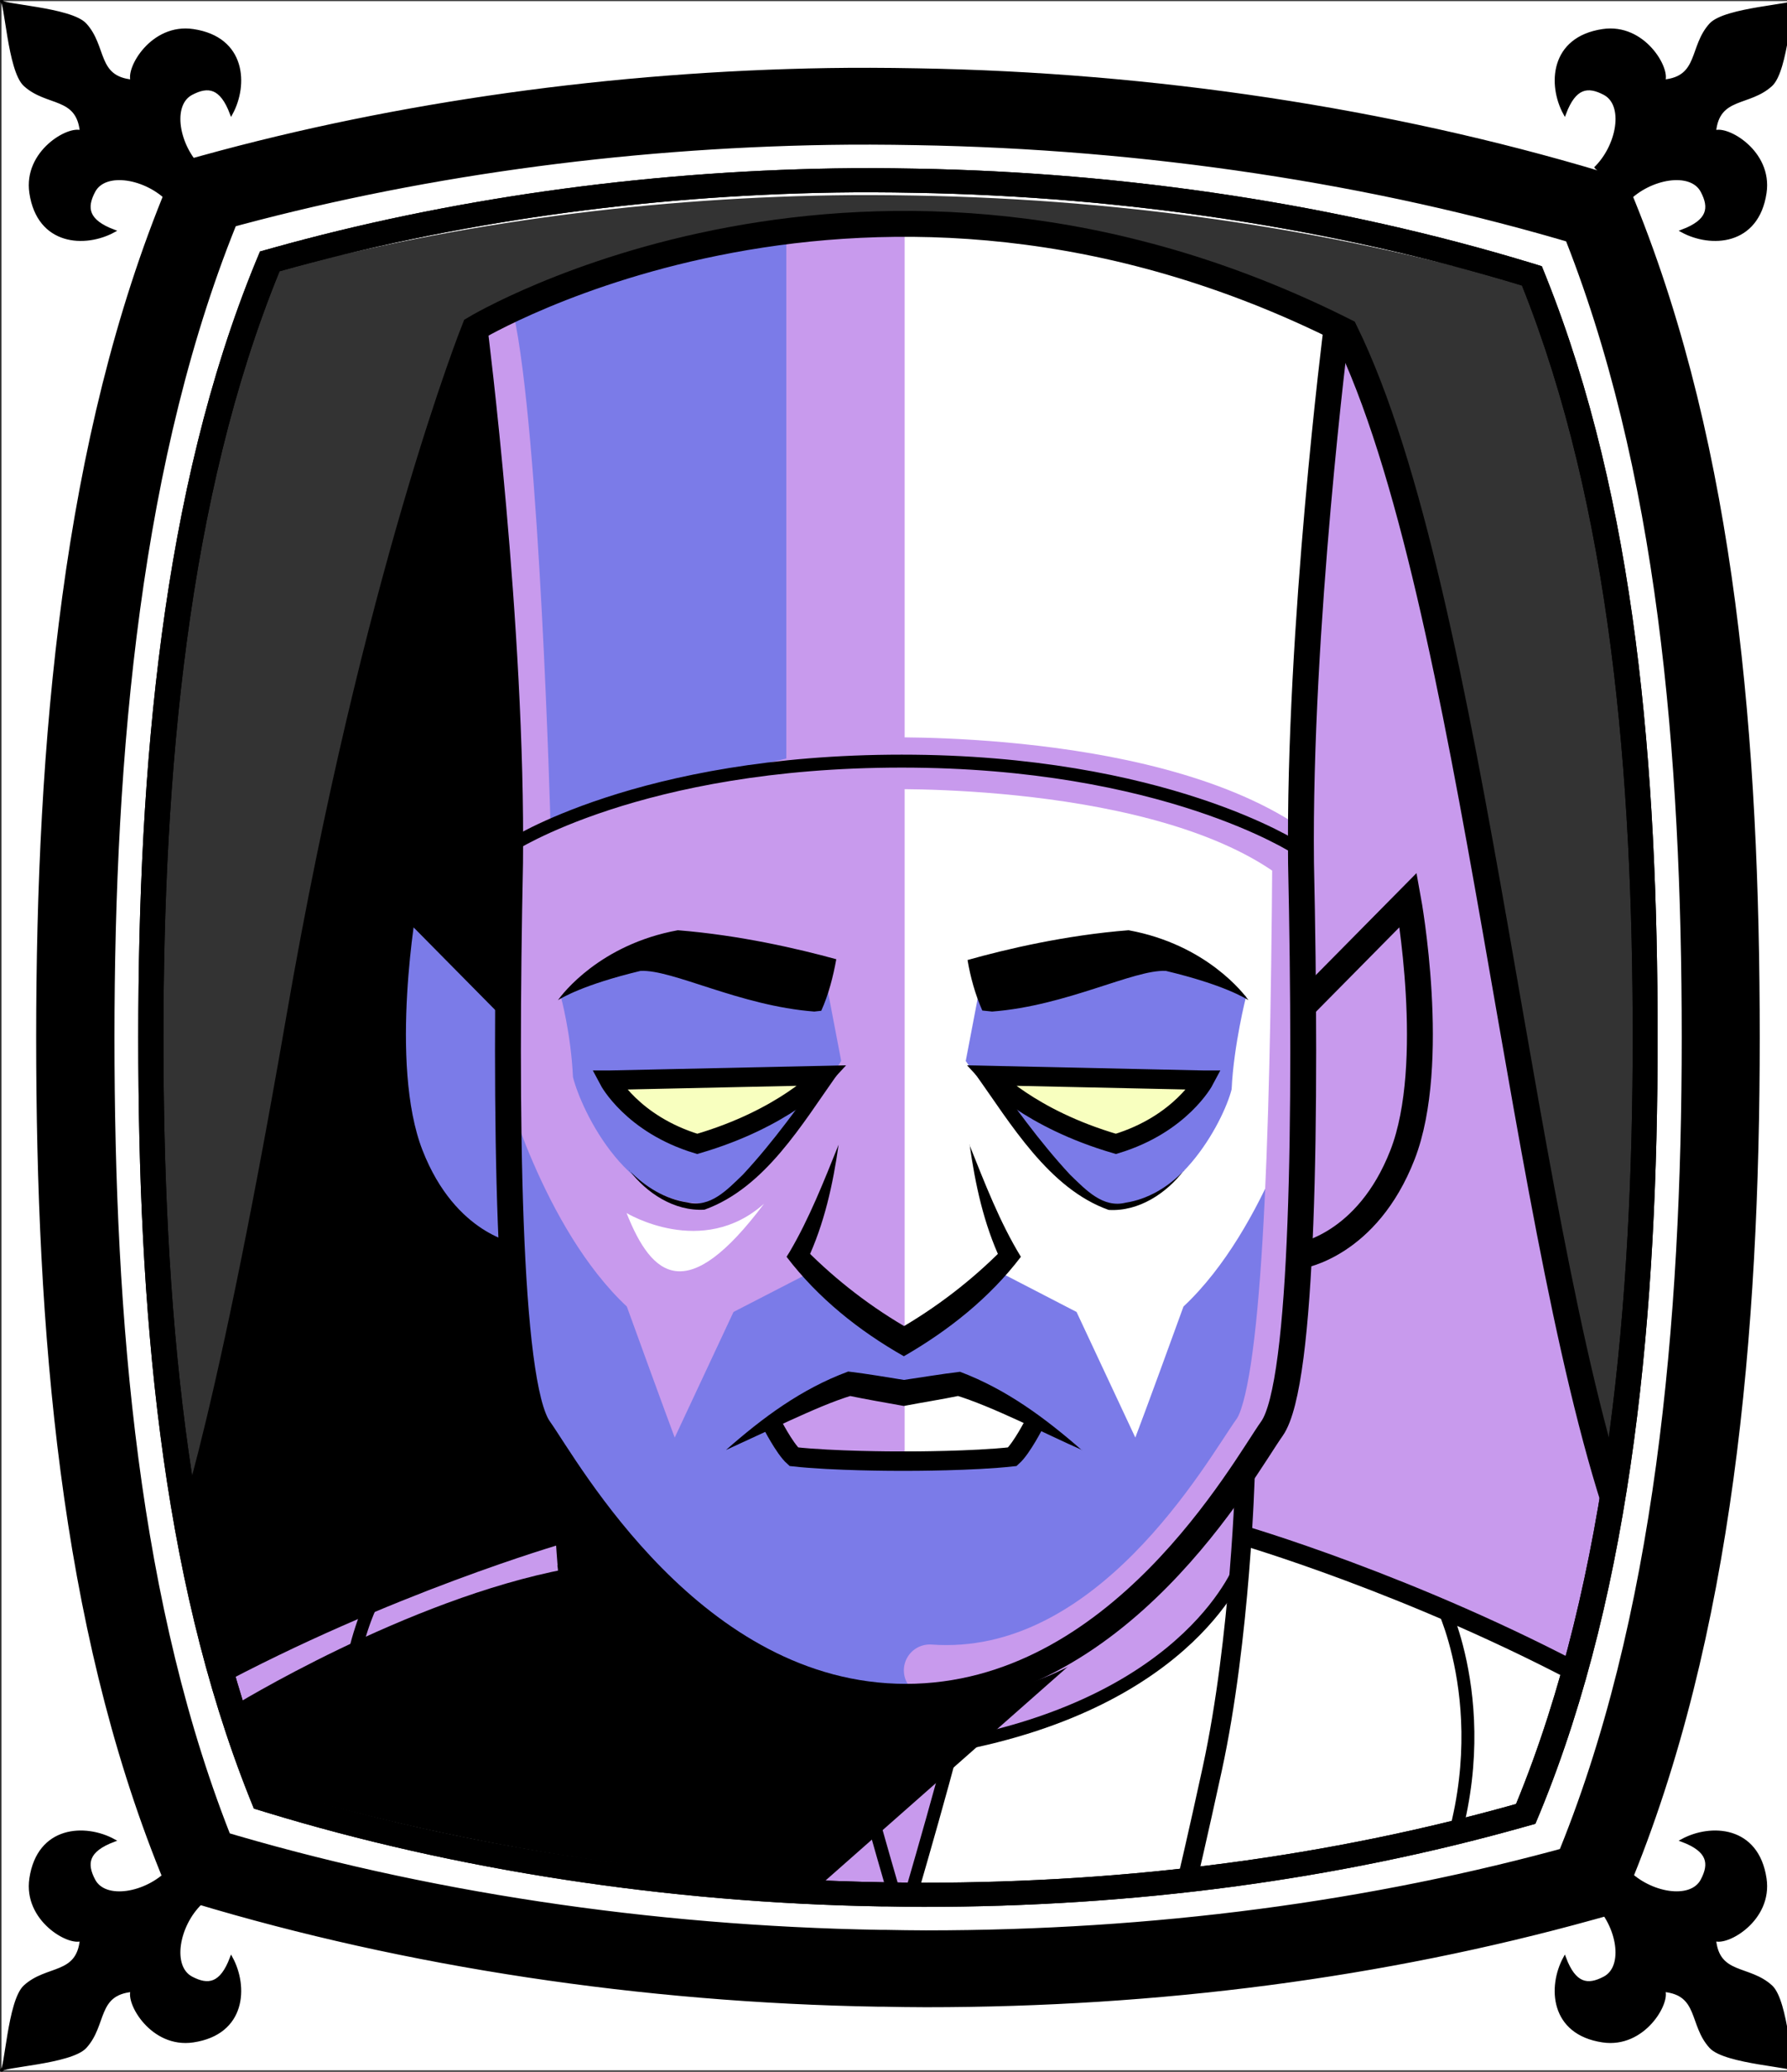<svg id="Capa_2" xmlns="http://www.w3.org/2000/svg" xmlns:xlink="http://www.w3.org/1999/xlink" viewBox="0 0 69.02 80">
<rect x="0" y="0" width="69.02" height="80" fill="#333333" stroke="none"/>
<defs >
<style >
.cls-1{fill:#c89aed;}.cls-2{fill:#fff;}.cls-3{fill:#f8ffbf;}.cls-4{fill:#7b7be8;}.cls-5{fill:#a88347;}.cls-6{fill:#782ab5;}.cls-7,.cls-8,.cls-9,.cls-10,.cls-11,.cls-12,.cls-13{fill:none;}.cls-7,.cls-8,.cls-9,.cls-13{stroke-miterlimit:10;}.cls-7,.cls-9,.cls-13{stroke:#000;}.cls-8{stroke:#c89aed;stroke-width:2px;}.cls-8,.cls-10{stroke-linecap:round;}.cls-9{stroke-width:.75px;}.cls-10{stroke:#deb778;stroke-dasharray:0 0 0 4.06;stroke-linejoin:round;}.cls-14{fill:#deb778;}.cls-15{fill:url(#USGS_19_Inundación_de_tierra_2);}.cls-12{stroke:#1d1d1b;stroke-dasharray:0 0 2 2;stroke-width:.3px;}.cls-16{fill:#fcf0c5;}.cls-13{stroke-width:.5px;}
</style>
<pattern id="USGS_19_Inundación_de_tierra_2" x="0" y="0" width="72" height="72" patternTransform="translate(339.52 -16351) rotate(-90)" patternUnits="userSpaceOnUse" viewBox="0 0 72 72">
<g >
<rect class="cls-11" width="72" height="72">
</rect>
<g >
<line class="cls-12" x1="71" y1="71" x2="144.44" y2="71">
</line>
<line class="cls-12" x1="71" y1="67" x2="144.44" y2="67">
</line>
<line class="cls-12" x1="71" y1="63" x2="144.44" y2="63">
</line>
<line class="cls-12" x1="71" y1="59" x2="144.44" y2="59">
</line>
<line class="cls-12" x1="71" y1="55" x2="144.44" y2="55">
</line>
<line class="cls-12" x1="71" y1="51" x2="144.44" y2="51">
</line>
<line class="cls-12" x1="71" y1="47" x2="144.44" y2="47">
</line>
<line class="cls-12" x1="71" y1="43" x2="144.44" y2="43">
</line>
<line class="cls-12" x1="71" y1="39" x2="144.44" y2="39">
</line>
<line class="cls-12" x1="71" y1="35" x2="144.44" y2="35">
</line>
<line class="cls-12" x1="71" y1="31" x2="144.44" y2="31">
</line>
<line class="cls-12" x1="71" y1="27" x2="144.44" y2="27">
</line>
<line class="cls-12" x1="71" y1="23" x2="144.44" y2="23">
</line>
<line class="cls-12" x1="71" y1="19" x2="144.44" y2="19">
</line>
<line class="cls-12" x1="71" y1="15" x2="144.44" y2="15">
</line>
<line class="cls-12" x1="71" y1="11" x2="144.44" y2="11">
</line>
<line class="cls-12" x1="71" y1="7" x2="144.44" y2="7">
</line>
<line class="cls-12" x1="71" y1="3" x2="144.44" y2="3">
</line>
</g>
<g >
<line class="cls-12" x1="-1" y1="71" x2="72.44" y2="71">
</line>
<line class="cls-12" x1="-1" y1="67" x2="72.44" y2="67">
</line>
<line class="cls-12" x1="-1" y1="63" x2="72.44" y2="63">
</line>
<line class="cls-12" x1="-1" y1="59" x2="72.44" y2="59">
</line>
<line class="cls-12" x1="-1" y1="55" x2="72.44" y2="55">
</line>
<line class="cls-12" x1="-1" y1="51" x2="72.44" y2="51">
</line>
<line class="cls-12" x1="-1" y1="47" x2="72.44" y2="47">
</line>
<line class="cls-12" x1="-1" y1="43" x2="72.44" y2="43">
</line>
<line class="cls-12" x1="-1" y1="39" x2="72.44" y2="39">
</line>
<line class="cls-12" x1="-1" y1="35" x2="72.44" y2="35">
</line>
<line class="cls-12" x1="-1" y1="31" x2="72.44" y2="31">
</line>
<line class="cls-12" x1="-1" y1="27" x2="72.44" y2="27">
</line>
<line class="cls-12" x1="-1" y1="23" x2="72.44" y2="23">
</line>
<line class="cls-12" x1="-1" y1="19" x2="72.44" y2="19">
</line>
<line class="cls-12" x1="-1" y1="15" x2="72.44" y2="15">
</line>
<line class="cls-12" x1="-1" y1="11" x2="72.44" y2="11">
</line>
<line class="cls-12" x1="-1" y1="7" x2="72.44" y2="7">
</line>
<line class="cls-12" x1="-1" y1="3" x2="72.44" y2="3">
</line>
<line class="cls-12" x1="1.04" y1="69" x2="74.48" y2="69">
</line>
<line class="cls-12" x1="1.04" y1="65" x2="74.48" y2="65">
</line>
<line class="cls-12" x1="1.04" y1="61" x2="74.48" y2="61">
</line>
<line class="cls-12" x1="1.04" y1="57" x2="74.48" y2="57">
</line>
<line class="cls-12" x1="1.04" y1="53" x2="74.48" y2="53">
</line>
<line class="cls-12" x1="1.04" y1="49" x2="74.48" y2="49">
</line>
<line class="cls-12" x1="1.04" y1="45" x2="74.48" y2="45">
</line>
<line class="cls-12" x1="1.04" y1="41" x2="74.48" y2="41">
</line>
<line class="cls-12" x1="1.04" y1="37" x2="74.48" y2="37">
</line>
<line class="cls-12" x1="1.04" y1="33" x2="74.48" y2="33">
</line>
<line class="cls-12" x1="1.04" y1="29" x2="74.48" y2="29">
</line>
<line class="cls-12" x1="1.04" y1="25" x2="74.48" y2="25">
</line>
<line class="cls-12" x1="1.04" y1="21" x2="74.48" y2="21">
</line>
<line class="cls-12" x1="1.04" y1="17" x2="74.48" y2="17">
</line>
<line class="cls-12" x1="1.04" y1="13" x2="74.48" y2="13">
</line>
<line class="cls-12" x1="1.04" y1="9" x2="74.48" y2="9">
</line>
<line class="cls-12" x1="1.04" y1="5" x2="74.48" y2="5">
</line>
<line class="cls-12" x1="1.04" y1="1" x2="74.48" y2="1">
</line>
</g>
<g >
<line class="cls-12" x1="-73" y1="71" x2=".44" y2="71">
</line>
<line class="cls-12" x1="-73" y1="67" x2=".44" y2="67">
</line>
<line class="cls-12" x1="-73" y1="63" x2=".44" y2="63">
</line>
<line class="cls-12" x1="-73" y1="59" x2=".44" y2="59">
</line>
<line class="cls-12" x1="-73" y1="55" x2=".44" y2="55">
</line>
<line class="cls-12" x1="-73" y1="51" x2=".44" y2="51">
</line>
<line class="cls-12" x1="-73" y1="47" x2=".44" y2="47">
</line>
<line class="cls-12" x1="-73" y1="43" x2=".44" y2="43">
</line>
<line class="cls-12" x1="-73" y1="39" x2=".44" y2="39">
</line>
<line class="cls-12" x1="-73" y1="35" x2=".44" y2="35">
</line>
<line class="cls-12" x1="-73" y1="31" x2=".44" y2="31">
</line>
<line class="cls-12" x1="-73" y1="27" x2=".44" y2="27">
</line>
<line class="cls-12" x1="-73" y1="23" x2=".44" y2="23">
</line>
<line class="cls-12" x1="-73" y1="19" x2=".44" y2="19">
</line>
<line class="cls-12" x1="-73" y1="15" x2=".44" y2="15">
</line>
<line class="cls-12" x1="-73" y1="11" x2=".44" y2="11">
</line>
<line class="cls-12" x1="-73" y1="7" x2=".44" y2="7">
</line>
<line class="cls-12" x1="-73" y1="3" x2=".44" y2="3">
</line>
<line class="cls-12" x1="-70.96" y1="69" x2="2.48" y2="69">
</line>
<line class="cls-12" x1="-70.96" y1="65" x2="2.48" y2="65">
</line>
<line class="cls-12" x1="-70.96" y1="61" x2="2.48" y2="61">
</line>
<line class="cls-12" x1="-70.96" y1="57" x2="2.48" y2="57">
</line>
<line class="cls-12" x1="-70.96" y1="53" x2="2.48" y2="53">
</line>
<line class="cls-12" x1="-70.96" y1="49" x2="2.48" y2="49">
</line>
<line class="cls-12" x1="-70.96" y1="45" x2="2.48" y2="45">
</line>
<line class="cls-12" x1="-70.96" y1="41" x2="2.48" y2="41">
</line>
<line class="cls-12" x1="-70.96" y1="37" x2="2.48" y2="37">
</line>
<line class="cls-12" x1="-70.96" y1="33" x2="2.48" y2="33">
</line>
<line class="cls-12" x1="-70.96" y1="29" x2="2.48" y2="29">
</line>
<line class="cls-12" x1="-70.96" y1="25" x2="2.48" y2="25">
</line>
<line class="cls-12" x1="-70.96" y1="21" x2="2.48" y2="21">
</line>
<line class="cls-12" x1="-70.96" y1="17" x2="2.48" y2="17">
</line>
<line class="cls-12" x1="-70.96" y1="13" x2="2.48" y2="13">
</line>
<line class="cls-12" x1="-70.96" y1="9" x2="2.48" y2="9">
</line>
<line class="cls-12" x1="-70.96" y1="5" x2="2.48" y2="5">
</line>
<line class="cls-12" x1="-70.96" y1="1" x2="2.48" y2="1">
</line>
</g>
</g>
</pattern>
</defs>

<g id="Capa_9">
<g >
<path class="cls-1" d="M7.04,59.42s4.14-14.68,4.83-20.89,4.83-23.16,6.7-25.62c4.14-3.65,21.78-8.08,33.41-.1,5.32,13.21,5.91,26.12,7.79,34.49s4.43,14.88,4.43,14.88l-4.93,11.04s-10.35,5.03-20.99,4.04-29.07-4.83-29.07-4.83l-2.17-13.01Z">
</path>
<path class="cls-1" d="M54.33,43.74c-.97,3.34-4.15,4.81-4.15,4.81l-.9,6.59-1.06,1.74-.32,.54-.08,3.83s-4.32,5.38-10.92,6.03c-.97,3.34-2.03,7.41-2.03,7.41l-1.87-7.25s-7.74-1.46-11.08-6.19c-.25-3.34-.08-4.07-.08-4.07l-1.39-2.44-.65-6.28s-3.09-.48-4.23-4.8c-1.14-4.32-.09-8.39-.09-8.39l4.24,3.34-.08-5.78s5.37-3.42,15.15-3.34h.15c9.68,.11,15.24,3.26,15.24,3.26l.41,6.19,3.74-4.08s.98,5.54,0,8.88Z">
</path>
<path class="cls-4" d="M31.94,38.09l.55,2.88s-2.57,4.13-4.91,5.45c-3.27,.47-5.14-3.58-5.45-4.83-.08-1.71-.47-3.11-.47-3.11l3.43-1.48,6.85,1.09Z">
</path>
<path class="cls-2" d="M50.18,48.55l-.9,6.59-1.06,1.74-.13,.03-13.15,8.87V29.49c9.68,.11,15.24,3.26,15.24,3.26l.41,6.19-.41,9.61Z">
</path>
<path class="cls-4" d="M37.85,38.09l-.55,2.88s2.99,4.23,5.33,5.55c2.75,.36,4.63-3.21,4.94-4.46,.08-1.71,.56-3.59,.56-3.59l-3.43-1.48-6.85,1.09Z">
</path>
<path class="cls-3" d="M38.65,41.49l7.65,.33s-.75,1.6-3.43,2.35c-2.72-1.08-4.22-2.68-4.22-2.68Z">
</path>
<path class="cls-3" d="M31.29,41.49l-7.65,.33s.75,1.6,3.43,2.35c2.72-1.08,4.22-2.68,4.22-2.68Z">
</path>
<path class="cls-4" d="M45.71,50.45c-1.44,3.97-1.86,5.06-1.86,5.06l-2.27-4.85-2.88-1.49-3.48,2.41-.26,.15-.26-.15-3.48-2.41-2.89,1.49-2.27,4.85s-.41-1.09-1.85-5.06c-3.25-3.04-4.79-8.81-4.79-8.81,0,0,.05,10.67,1.08,12.94,1.03,2.27,4.84,6.54,8.61,9.17,2.34,1.64,4.53,1.94,5.84,1.93h.02c1.31,.01,3.5-.29,5.84-1.93,3.76-2.63,7.58-6.9,8.61-9.17,1.03-2.27,1.08-12.94,1.08-12.94,0,0-1.54,5.77-4.79,8.81Zm-6.61,5.82h-8.4l-.85-1.38,2.89-1.54,2.16,.69,1.85-.62,3.19,1.47-.84,1.38Z">
</path>
<path d="M18.47,13.11s-4.03,11.76-6.11,21.71-5.58,27.12-5.58,27.12l.87,2.73s10.7-4.99,13.98-5.43c.51-1.93,.01-2.77,.01-2.77l-1.64-2.62-.22-10.17s-.22-12.14,.11-15.64-1.44-14.93-1.44-14.93Z">
</path>
<path class="cls-4" d="M19.37,38.57l-3.89-3.3s-.78,7.1,.53,9.79c1.53,2.84,3.79,3.4,3.79,3.4l-.43-9.89Z">
</path>
<path class="cls-1" d="M20.02,32.35c.1-.3,17.49-6.92,30.16,.4l.03,5.51,4.12-3.4s2.8,11.23-4.02,14.03c-.5,4.21-1.03,6.25-1.03,6.25l-1.06,1.74-.42,1.94s12.23,5.01,13.84,6.42c2.21-2.91,.6-8.32,.6-8.32,0,0-3.11-10.73-3.81-17.55s-3.77-23.65-6.45-26.56c-9.6-4.92-23.84-5.82-33.36-.21,.8,9.73,1.4,19.75,1.4,19.75Z">
</path>
<path class="cls-2" d="M34.94,29.49V8.62s12.96,1.23,17.04,4.18c-1.7,9.55-1.97,19.67-1.97,19.67,0,0-6.56-3.09-15.08-2.99Z">
</path>
<path class="cls-2" d="M47.82,61.25s-2.33,4.6-10.92,6.03c-1.22,3.88-2.5,8.6-2.5,8.6l22.29-.1,5.7-9.82-2.26-2.06s-11.21-4.55-12.14-4.48c.17,1.55-.17,1.84-.17,1.84Z">
</path>
<path d="M8.95,65.91s6.74-4.16,12.94-5.33c.47,4.55,2.67,14.27,2.67,14.27l-15.34-2.42-.26-6.52Z">
</path>
<path d="M42.93,62.87l-15.02,13.25-7.31-.96,1.24-17.98s3.82,4.57,5.19,5.37,6.99,5.3,15.9,.32Z">
</path>
<path class="cls-4" d="M21.26,31.75s-.41-15.05-1.43-19.66c2.35-1.13,8.91-2.46,10.54-2.87V29.29s-6.14,1.43-9.11,2.46Z">
</path>
<path class="cls-8" d="M33.78,29.48s11.13-.38,16.36,3.63c-.08,11.44-.41,20.65-1.55,22.24s-5.59,9.66-12.68,9.15">
</path>
<path class="cls-2" d="M24.2,46.84s2.92,1.77,5.31-.36c-2.97,3.96-4.32,2.86-5.31,.36Z">
</path>
<path class="cls-7" d="M6.97,60.16s1.62-3.73,4.58-20.82c2.96-17.1,6.78-26.65,6.78-26.65,0,0,15.19-9.17,33.62,.1,5.06,10.32,6.78,35.72,10.98,46.9">
</path>
<path class="cls-7" d="M51.62,12.68s-1.47,11.56-1.37,20.64c.21,9.69,.1,20.1-1.12,21.84-1.09,1.53-5.9,10.36-14.14,10.36s-13.08-8.83-14.17-10.36c-1.22-1.74-1.32-12.15-1.12-21.84,.1-9.08-1.37-20.64-1.37-20.64">
</path>
<path class="cls-13" d="M19.7,32.68s5-3.29,15.13-3.29,15.25,3.36,15.25,3.36">
</path>
<path class="cls-7" d="M19.7,38.87l-4.07-4.12s-1.15,6.32,.22,9.84,3.96,3.9,3.96,3.9">
</path>
<path class="cls-7" d="M50.32,38.87l4.07-4.12s1.15,6.32-.22,9.84-3.96,3.9-3.96,3.9">
</path>
<path class="cls-9" d="M23.52,41.71l8.29-.18s-1.52,1.66-4.88,2.64c-2.51-.76-3.41-2.46-3.41-2.46Z">
</path>
<path d="M24.3,45.19c.61,.64,1.41,1.12,2.25,1.24,.88,.22,1.54-.49,2.15-1.08,1.19-1.28,2.22-2.73,3.24-4.16l.42,.27c-1.37,1.93-2.81,4.41-5.15,5.25-1.17,.07-2.25-.65-2.91-1.53h0Z">
</path>
<path class="cls-9" d="M46.51,41.71l-8.29-.18s1.52,1.66,4.88,2.64c2.51-.76,3.41-2.46,3.41-2.46Z">
</path>
<path d="M45.73,45.19c-.67,.88-1.74,1.6-2.91,1.53-2.31-.82-3.79-3.34-5.15-5.25,0,0,.42-.27,.42-.27,1.02,1.43,2.05,2.88,3.24,4.16,.61,.59,1.27,1.3,2.15,1.08,.85-.13,1.64-.6,2.25-1.24h0Z">
</path>
<path d="M32.3,37.04c-.12,.67-.3,1.37-.58,1.99-.09,.01-.18,.02-.27,.03-2.88-.22-5.47-1.63-6.71-1.57-2.25,.54-3.07,1.06-3.19,1.13,.17-.24,1.62-2.15,4.63-2.7,2.38,.19,4.63,.71,6.12,1.12Z">
</path>
<path d="M48.22,38.62c-.12-.07-.93-.59-3.19-1.13-1.24-.06-3.83,1.35-6.71,1.57-.13-.01-.26-.03-.38-.04-.27-.61-.46-1.29-.57-1.95,1.49-.42,3.79-.96,6.22-1.15,3.01,.55,4.46,2.46,4.63,2.7Z">
</path>
<path d="M37.44,44.2c.59,1.47,1.17,2.99,1.99,4.33-1.21,1.59-2.8,2.85-4.52,3.84-1.73-.98-3.32-2.25-4.53-3.84l.13-.21c.74-1.26,1.31-2.7,1.88-4.12-.22,1.54-.55,3.05-1.22,4.48,0,0-.05-.43-.05-.43,1.2,1.21,2.57,2.26,4.05,3.1h-.5c1.48-.85,2.84-1.89,4.04-3.1l-.05,.43c-.67-1.43-.99-2.94-1.21-4.48h0Z">
</path>
<path d="M41.79,55.99c-1.41-.62-3.47-1.69-4.9-2.12,0,0,.19,.02,.19,.02-.72,.15-1.45,.26-2.17,.4-.72-.13-1.43-.25-2.15-.4l.19-.02c-.8,.24-1.62,.61-2.44,.98l-2.47,1.14c1.42-1.25,2.91-2.36,4.72-3.03,.75,.09,1.5,.22,2.25,.34,0,0-.2,0-.2,0,.76-.11,1.51-.24,2.27-.33,1.8,.68,3.29,1.79,4.71,3.03h0Z">
</path>
<path class="cls-9" d="M39.97,54.93s-.5,.99-.87,1.32c-1.53,.17-3.96,.17-3.96,.17h-.52s-2.42,0-3.96-.17c-.37-.33-.87-1.32-.87-1.32">
</path>
<path class="cls-9" d="M21.71,56.91s.17,6.34,1.27,11.4,1.61,6.91,1.61,6.91">
</path>
<path class="cls-9" d="M48.09,56.91s-.17,6.34-1.27,11.4-1.61,6.91-1.61,6.91">
</path>
<path class="cls-13" d="M21.76,60.37s1.84,5.3,11.17,7.03c.98,3.69,2.36,8.29,2.36,8.29">
</path>
<path class="cls-13" d="M47.97,60.37s-1.84,5.3-11.17,7.03c-.98,3.69-2.36,8.29-2.36,8.29">
</path>
<path class="cls-9" d="M21.65,59.24s-6.74,1.94-13.66,5.67">
</path>
<path class="cls-9" d="M47.85,59.24s6.74,1.94,13.66,5.67">
</path>
<path class="cls-13" d="M14.3,62.02s-2.39,4.88,.31,11.06">
</path>
<path class="cls-13" d="M55.72,62.02s2.39,4.88-.31,11.06">
</path>
</g>
</g>
 <g
     id="g2850">
    <g
       id="g2837">
      <path
         id="path1951"
         d="M 0.057 0.043 L 0.057 79.943 L 69.309 79.943 L 69.309 0.043 L 0.057 0.043 z M 33.615 3.596 C 34.206 3.596 34.787 3.605 35.422 3.615 C 44.431 3.767 53.471 5.134 61.561 7.555 L 62.064 7.707 L 62.25 8.164 C 66.07 17.605 66.99 28.726 66.99 40.062 C 66.99 51.399 65.973 63.026 61.988 72.578 L 61.791 73.045 L 61.275 73.186 C 53.274 75.404 44.692 76.529 35.76 76.529 C 35.212 76.529 34.676 76.52 34.15 76.51 L 33.943 76.51 C 24.902 76.358 15.86 74.99 7.793 72.559 L 7.289 72.406 L 7.104 71.951 C 3.294 62.52 2.375 51.369 2.375 40.062 C 2.375 28.756 3.382 17.127 7.355 7.555 L 7.553 7.09 L 8.066 6.947 C 15.51 4.891 23.785 3.737 32.006 3.605 C 32.542 3.595 33.079 3.596 33.615 3.596 z "
         style="opacity:1;vector-effect:none;fill:#ffffff;fill-opacity:1;fill-rule:nonzero;stroke:none;stroke-width:1.952;stroke-linecap:butt;stroke-linejoin:miter;stroke-miterlimit:4;stroke-dasharray:none;stroke-dashoffset:0;stroke-opacity:1" />
    </g>
    <path
       id="path1154-8-2"
       d="m 33.675,6.611 c 0.558,0 1.115,0.01 1.683,0.019 8.427,0.143 16.803,1.405 24.363,3.67 3.573,8.831 4.444,19.417 4.444,29.762 0,10.344 -0.953,21.399 -4.681,30.335 -7.436,2.064 -15.43,3.274 -23.774,3.274 -0.506,0 -1.012,-0.01 -1.518,-0.019 h -0.176 C 25.568,73.509 17.192,72.089 9.643,69.814 6.08,61.002 5.209,50.415 5.209,40.062 c 0,-10.353 0.953,-21.389 4.661,-30.325 C 16.82,7.816 24.463,6.745 32.178,6.621 c 0.496,-0.01 1.002,-0.01 1.498,-0.01 m 0,-0.956 c -0.506,0 -1.012,0 -1.518,0.01 C 24.401,5.789 16.593,6.879 9.57,8.819 L 9.085,8.953 8.899,9.392 C 5.15,18.424 4.2,29.394 4.2,40.062 c 0,10.668 0.868,21.189 4.462,30.087 l 0.176,0.43 0.475,0.143 c 7.612,2.294 16.142,3.584 24.673,3.727 h 0.196 c 0.496,0.01 1.002,0.019 1.518,0.019 8.427,0 16.524,-1.061 24.074,-3.154 l 0.485,-0.134 0.186,-0.44 c 3.759,-9.013 4.72,-19.984 4.72,-30.679 0,-10.695 -0.868,-21.189 -4.472,-30.096 L 60.517,9.536 60.042,9.392 C 52.41,7.108 43.879,5.818 35.379,5.675 34.78,5.665 34.233,5.656 33.675,5.656 Z"
       style="fill:#ff0000;stroke:#ffffff;stroke-width:1.843;stroke-miterlimit:4;stroke-dasharray:none" />
    <path
       id="path1154"
       d="m 33.615,4.608 c 0.591,0 1.182,0.01 1.784,0.02 8.932,0.152 17.81,1.489 25.822,3.89 3.787,9.36 4.71,20.58 4.71,31.544 0,10.964 -1.01,22.681 -4.962,32.152 -7.881,2.188 -16.354,3.302 -25.198,3.302 -0.536,0 -1.073,-0.01 -1.609,-0.02 H 33.976 C 25.022,75.344 16.145,74.007 8.143,71.596 4.366,62.256 3.444,51.036 3.444,40.062 c 0,-10.974 1.01,-22.67 4.94,-32.142 7.367,-2.036 15.467,-3.171 23.644,-3.302 0.525,-0.01 1.062,-0.01 1.587,-0.01 m 0,-1.013 c -0.536,0 -1.073,0 -1.609,0.01 C 23.785,3.737 15.51,4.891 8.066,6.948 L 7.552,7.09 7.355,7.556 C 3.381,17.128 2.374,28.755 2.374,40.062 c 0,11.307 0.919,22.458 4.729,31.889 l 0.186,0.456 0.504,0.152 c 8.067,2.431 17.109,3.799 26.151,3.951 h 0.208 c 0.525,0.01 1.062,0.02 1.609,0.02 8.932,0 17.514,-1.124 25.516,-3.343 l 0.514,-0.142 0.197,-0.466 c 3.984,-9.552 5.002,-21.18 5.002,-32.517 0,-11.336 -0.919,-22.458 -4.74,-31.899 L 62.064,7.708 61.561,7.556 C 53.471,5.135 44.43,3.767 35.421,3.615 c -0.635,-0.01 -1.215,-0.02 -1.806,-0.02 z"
       style="fill:#000000;stroke:#000000;stroke-width:1.954;stroke-miterlimit:4;stroke-dasharray:none" />
    <g
       id="g1810">
      <path
         d="M 6.513,7.743 C 5.649,6.848 4.059,6.568 3.627,7.382 3.284,8.029 3.363,8.531 4.395,8.92 3.296,9.519 1.486,9.445 1.189,7.447 0.953,5.855 2.675,4.886 3.14,5.092 3.003,3.682 1.822,4.069 0.958,3.281 0.343,2.719 0.231,-0.026 0.056,0.044 -0.014,0.219 2.732,0.33 3.294,0.946 4.082,1.81 3.694,2.991 5.104,3.128 4.899,2.662 5.868,0.941 7.459,1.177 9.457,1.473 9.531,3.284 8.933,4.383 8.543,3.35 8.042,3.272 7.394,3.615 6.58,4.046 6.86,5.637 7.756,6.501"
         style="fill:#000000;stroke:#000000;stroke-width:0.111px;stroke-linecap:butt;stroke-linejoin:miter;stroke-opacity:1"
         id="path1737-3" />
      <path
         d="m 62.851,7.743 c 0.865,-0.895 2.455,-1.175 2.886,-0.361 0.343,0.647 0.265,1.149 -0.768,1.538 1.099,0.599 2.909,0.525 3.206,-1.473 0.236,-1.592 -1.485,-2.56 -1.951,-2.355 0.137,-1.41 1.318,-1.022 2.181,-1.81 0.616,-0.562 0.727,-3.308 0.902,-3.238 0.07,0.175 -2.676,0.286 -3.238,0.902 C 65.283,1.81 65.67,2.991 64.26,3.128 64.465,2.662 63.497,0.941 61.905,1.177 c -1.998,0.296 -2.072,2.107 -1.473,3.206 0.389,-1.033 0.891,-1.111 1.538,-0.768 0.814,0.431 0.534,2.022 -0.361,2.886"
         style="fill:#000000;stroke:#000000;stroke-width:0.111px;stroke-linecap:butt;stroke-linejoin:miter;stroke-opacity:1"
         id="path1737-3-5" />
      <path
         d="m 62.851,72.244 c 0.865,0.895 2.455,1.175 2.886,0.361 0.343,-0.647 0.265,-1.149 -0.768,-1.538 1.099,-0.599 2.909,-0.525 3.206,1.473 0.236,1.592 -1.485,2.56 -1.951,2.355 0.137,1.41 1.318,1.022 2.181,1.81 0.616,0.562 0.727,3.308 0.902,3.238 0.07,-0.175 -2.676,-0.286 -3.238,-0.902 -0.788,-0.864 -0.401,-2.045 -1.81,-2.181 0.205,0.465 -0.764,2.187 -2.355,1.951 -1.998,-0.296 -2.072,-2.107 -1.473,-3.206 0.389,1.033 0.891,1.111 1.538,0.768 0.814,-0.431 0.534,-2.022 -0.361,-2.886"
         style="fill:#000000;stroke:#000000;stroke-width:0.111px;stroke-linecap:butt;stroke-linejoin:miter;stroke-opacity:1"
         id="path1737-3-7" />
      <path
         d="M 6.513,72.244 C 5.649,73.14 4.059,73.42 3.627,72.606 3.284,71.958 3.363,71.457 4.395,71.067 c -1.099,-0.599 -2.909,-0.525 -3.206,1.473 -0.236,1.592 1.485,2.56 1.951,2.355 -0.137,1.41 -1.318,1.022 -2.181,1.81 -0.616,0.562 -0.727,3.308 -0.902,3.238 C -0.014,79.769 2.732,79.657 3.294,79.042 4.082,78.178 3.694,76.997 5.104,76.86 4.899,77.325 5.868,79.047 7.459,78.811 9.457,78.514 9.531,76.704 8.933,75.605 8.543,76.637 8.042,76.716 7.394,76.373 6.58,75.941 6.86,74.351 7.756,73.487"
         style="fill:#000000;stroke:#000000;stroke-width:0.111px;stroke-linecap:butt;stroke-linejoin:miter;stroke-opacity:1"
         id="path1737-3-5-5" />
    </g>
    <path
       id="path1154-9"
       d="m 33.713,7.426 c 0.537,0 1.074,0.009 1.62,0.019 8.112,0.14 16.174,1.371 23.451,3.581 3.44,8.616 4.277,18.945 4.277,29.037 0,10.092 -0.917,20.878 -4.506,29.596 -7.158,2.014 -14.852,3.04 -22.884,3.04 -0.487,0 -0.974,-0.009 -1.461,-0.019 H 34.041 C 25.909,72.54 17.847,71.309 10.58,69.089 7.15,60.492 6.312,50.163 6.312,40.062 c 0,-10.101 0.918,-20.868 4.486,-29.587 6.69,-1.874 14.047,-2.919 21.473,-3.04 0.477,-0.009 0.964,-0.009 1.441,-0.009 m 0,-0.932 c -0.487,0 -0.974,0 -1.461,0.009 C 24.786,6.624 17.27,7.687 10.511,9.58 L 10.043,9.71 9.864,10.139 c -3.609,8.812 -4.523,19.515 -4.523,29.923 0,10.408 0.835,20.673 4.295,29.354 l 0.169,0.42 0.457,0.14 c 7.327,2.238 15.538,3.497 23.749,3.637 h 0.189 c 0.477,0.009 0.964,0.019 1.461,0.019 8.112,0 15.906,-1.035 23.173,-3.077 l 0.467,-0.131 0.179,-0.429 c 3.619,-8.793 4.543,-19.497 4.543,-29.932 0,-10.435 -0.835,-20.673 -4.304,-29.363 l -0.169,-0.42 -0.457,-0.14 C 51.746,7.911 43.535,6.652 35.353,6.512 34.777,6.503 34.25,6.493 33.713,6.493 Z"
       style="fill:#000000;stroke:none;stroke-width:1.786;stroke-miterlimit:4;stroke-dasharray:none" />
    <path
       id="path1154-9-3"
       d="m 33.713,7.426 c 0.537,0 1.074,0.009 1.62,0.019 8.112,0.14 16.174,1.371 23.451,3.581 3.44,8.616 4.277,18.945 4.277,29.037 0,10.092 -0.917,20.878 -4.506,29.596 -7.158,2.014 -14.852,3.04 -22.884,3.04 -0.487,0 -0.974,-0.009 -1.461,-0.019 H 34.041 C 25.909,72.54 17.847,71.309 10.58,69.089 7.15,60.492 6.312,50.163 6.312,40.062 c 0,-10.101 0.918,-20.868 4.486,-29.587 6.69,-1.874 14.047,-2.919 21.473,-3.04 0.477,-0.009 0.964,-0.009 1.441,-0.009 m 0,-0.932 c -0.487,0 -0.974,0 -1.461,0.009 C 24.786,6.624 17.27,7.687 10.511,9.58 L 10.043,9.71 9.864,10.139 C 6.256,18.951 5.341,29.654 5.341,40.062 c 0,10.408 0.835,20.673 4.295,29.354 l 0.169,0.42 0.457,0.14 c 7.327,2.238 15.538,3.497 23.749,3.637 h 0.189 c 0.477,0.009 0.964,0.019 1.461,0.019 8.112,0 15.906,-1.035 23.173,-3.077 l 0.467,-0.131 0.179,-0.429 c 3.619,-8.793 4.543,-19.497 4.543,-29.932 0,-10.435 -0.835,-20.673 -4.304,-29.363 l -0.169,-0.42 -0.457,-0.14 C 51.746,7.911 43.535,6.652 35.353,6.512 34.777,6.503 34.25,6.493 33.713,6.493 Z"
       style="fill:#000000;stroke:none;stroke-width:1.786;stroke-miterlimit:4;stroke-dasharray:none" />
  </g>
</svg>
